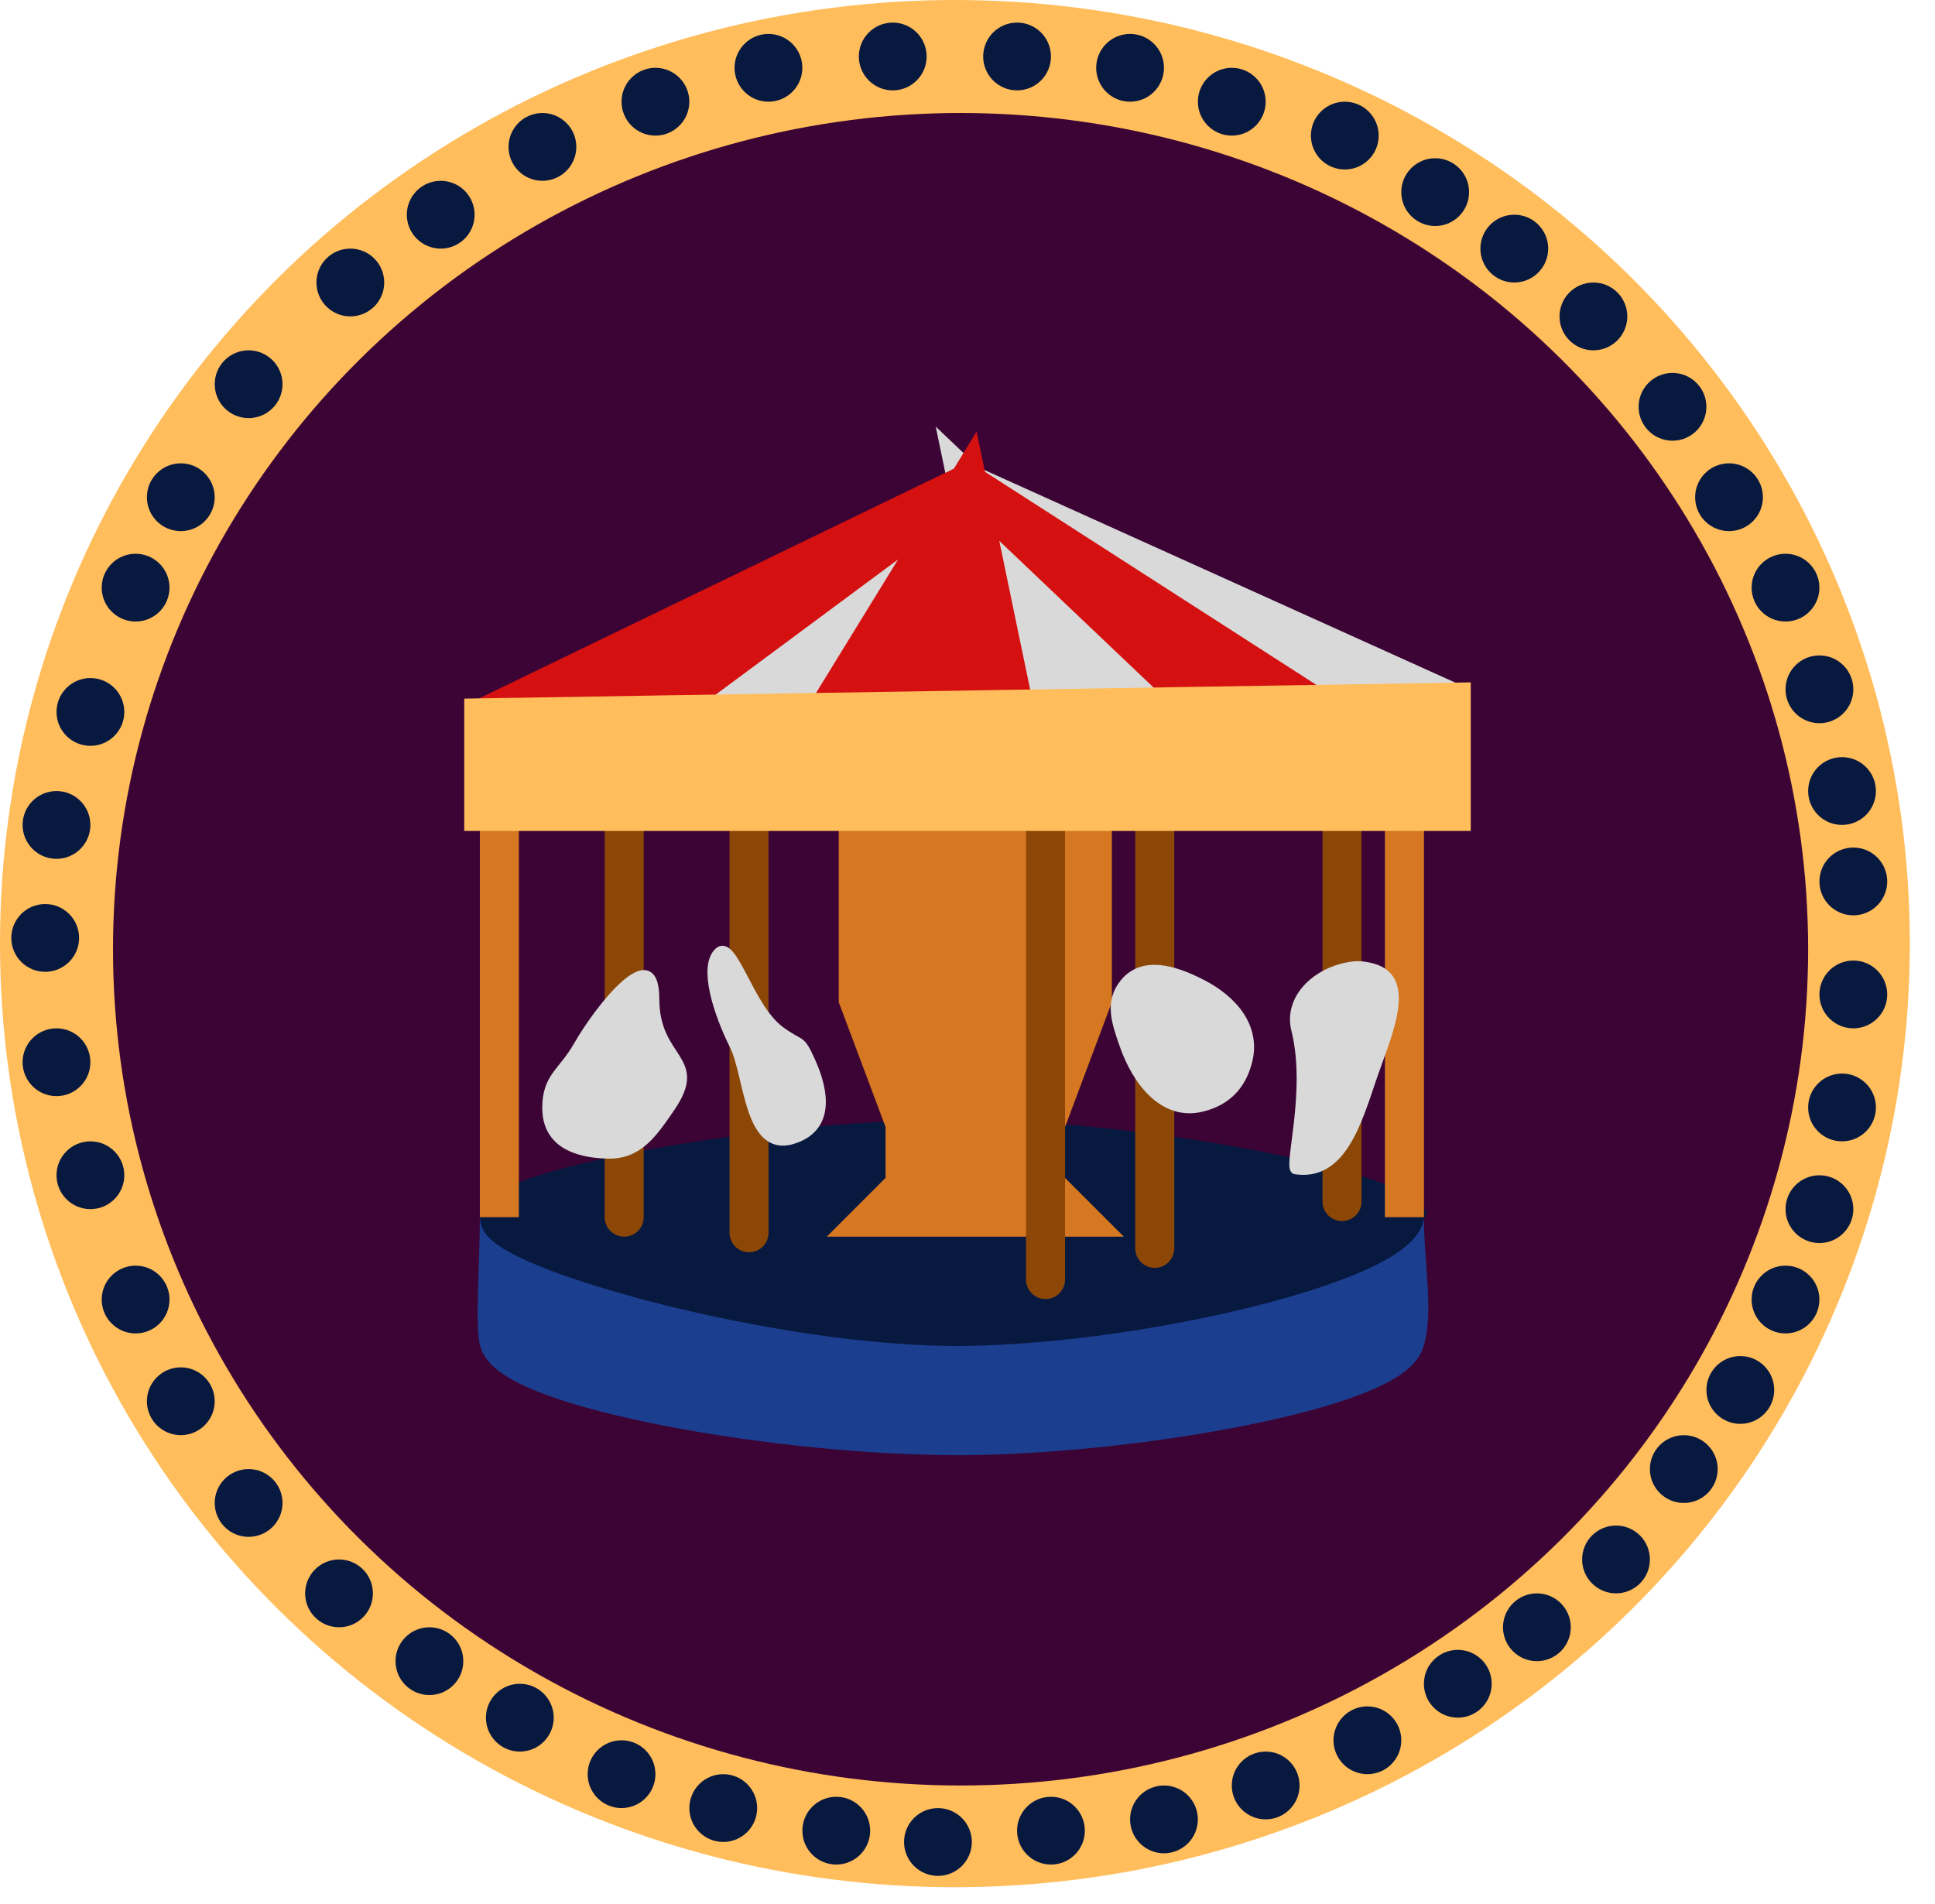 <svg width="62" height="61" viewBox="0 0 62 61" fill="none" xmlns="http://www.w3.org/2000/svg">
<ellipse cx="30.597" cy="30.235" rx="30.597" ry="30.235" fill="#FFBD5B"/>
<ellipse cx="30.778" cy="30.416" rx="27.157" ry="26.795" fill="#3B0434"/>
<circle cx="5.793" cy="15.932" r="1.086" fill="#081940"/>
<circle cx="7.966" cy="12.311" r="1.086" fill="#081940"/>
<circle cx="11.225" cy="9.052" r="1.086" fill="#081940"/>
<circle cx="14.121" cy="6.88" r="1.086" fill="#081940"/>
<circle cx="17.38" cy="4.707" r="1.086" fill="#081940"/>
<circle cx="21.001" cy="3.259" r="1.086" fill="#081940"/>
<circle cx="24.622" cy="2.173" r="1.086" fill="#081940"/>
<circle cx="28.605" cy="1.81" r="1.086" fill="#081940"/>
<circle cx="32.588" cy="1.81" r="1.086" fill="#081940"/>
<circle cx="36.209" cy="2.173" r="1.086" fill="#081940"/>
<circle cx="39.468" cy="3.259" r="1.086" fill="#081940"/>
<circle cx="43.089" cy="4.345" r="1.086" fill="#081940"/>
<circle cx="45.985" cy="6.156" r="1.086" fill="#081940"/>
<circle cx="48.52" cy="7.966" r="1.086" fill="#081940"/>
<circle cx="51.055" cy="10.139" r="1.086" fill="#081940"/>
<circle cx="53.589" cy="13.035" r="1.086" fill="#081940"/>
<circle cx="55.4" cy="15.932" r="1.086" fill="#081940"/>
<circle cx="57.21" cy="18.829" r="1.086" fill="#081940"/>
<circle cx="58.297" cy="22.087" r="1.086" fill="#081940"/>
<circle cx="59.021" cy="25.346" r="1.086" fill="#081940"/>
<circle cx="59.383" cy="28.243" r="1.086" fill="#081940"/>
<circle cx="59.383" cy="31.864" r="1.086" fill="#081940"/>
<circle cx="59.021" cy="35.485" r="1.086" fill="#081940"/>
<circle cx="58.297" cy="38.744" r="1.086" fill="#081940"/>
<circle cx="57.21" cy="41.64" r="1.086" fill="#081940"/>
<circle cx="55.762" cy="44.537" r="1.086" fill="#081940"/>
<circle cx="53.951" cy="47.072" r="1.086" fill="#081940"/>
<circle cx="51.779" cy="49.968" r="1.086" fill="#081940"/>
<circle cx="49.244" cy="52.141" r="1.086" fill="#081940"/>
<circle cx="46.71" cy="53.951" r="1.086" fill="#081940"/>
<circle cx="43.813" cy="55.762" r="1.086" fill="#081940"/>
<circle cx="40.554" cy="57.21" r="1.086" fill="#081940"/>
<circle cx="37.295" cy="58.297" r="1.086" fill="#081940"/>
<circle cx="33.674" cy="58.658" r="1.086" fill="#081940"/>
<circle cx="30.053" cy="59.021" r="1.086" fill="#081940"/>
<circle cx="26.795" cy="58.658" r="1.086" fill="#081940"/>
<circle cx="23.174" cy="57.934" r="1.086" fill="#081940"/>
<circle cx="19.915" cy="56.848" r="1.086" fill="#081940"/>
<circle cx="16.656" cy="55.038" r="1.086" fill="#081940"/>
<circle cx="13.759" cy="53.227" r="1.086" fill="#081940"/>
<circle cx="10.863" cy="51.055" r="1.086" fill="#081940"/>
<circle cx="7.966" cy="48.158" r="1.086" fill="#081940"/>
<circle cx="5.793" cy="44.899" r="1.086" fill="#081940"/>
<circle cx="4.345" cy="41.64" r="1.086" fill="#081940"/>
<circle cx="2.897" cy="37.657" r="1.086" fill="#081940"/>
<circle cx="1.81" cy="34.036" r="1.086" fill="#081940"/>
<circle cx="1.448" cy="30.053" r="1.086" fill="#081940"/>
<circle cx="1.81" cy="26.433" r="1.086" fill="#081940"/>
<circle cx="2.897" cy="22.812" r="1.086" fill="#081940"/>
<circle cx="4.345" cy="18.829" r="1.086" fill="#081940"/>
<path d="M31 42.5C36.635 42.411 44.5 40.5 45 39C45 40.562 45.316 42.051 45 43C44.5 44.5 36.523 45.948 31 46C25.09 46.055 16.5 44.5 16 43C15.842 42.526 16 40.562 16 39C16 40 24.985 42.595 31 42.5Z" fill="#1B3E8F" stroke="#1B3E8F" stroke-width="1.25"/>
<path d="M31 42.5C36.635 42.411 44.5 40.5 45 39C44.145 38.144 38.57 36.97 33.5 36.608C32.644 36.547 31.802 36.509 31 36.5C30.359 36.493 29.688 36.504 29 36.532C23.308 36.763 16.446 38.108 16 39C16 40 24.985 42.595 31 42.5Z" fill="#081940" stroke="#081940" stroke-width="1.25"/>
<path d="M27.5 32V26H35V32L33.5 36V36.608V38L34.5 39H28L29 38V36.532V36L27.5 32Z" fill="#D67821"/>
<path d="M16 26C16 26 16 33.923 16 39M45 26C45 26 45 33.923 45 39M29 38H33.5M29 38L28 39H34.5L33.5 38M29 38V36.532V36L27.5 32V26H35V32L33.5 36V36.608V38" stroke="#D67821" stroke-width="1.25"/>
<path d="M19.375 39C19.375 39.345 19.655 39.625 20 39.625C20.345 39.625 20.625 39.345 20.625 39H19.375ZM23.375 39.5C23.375 39.845 23.655 40.125 24 40.125C24.345 40.125 24.625 39.845 24.625 39.5H23.375ZM32.875 41C32.875 41.345 33.155 41.625 33.5 41.625C33.845 41.625 34.125 41.345 34.125 41H32.875ZM36.375 40C36.375 40.345 36.655 40.625 37 40.625C37.345 40.625 37.625 40.345 37.625 40H36.375ZM42.375 38.5C42.375 38.845 42.655 39.125 43 39.125C43.345 39.125 43.625 38.845 43.625 38.5H42.375ZM20 26H19.375V39H20H20.625V26H20ZM24 26H23.375V39.5H24H24.625V26H24ZM33.5 26H32.875V41H33.5H34.125V26H33.5ZM37 26H36.375V40H37H37.625V26H37ZM43 26H42.375V38.5H43H43.625V26H43Z" fill="#8C4706"/>
<path d="M18.5 33.5C19.199 32.278 21 30 21 32C21 34 22.609 33.881 21.5 35.5C20.948 36.305 20.476 37.017 19.5 37C18.396 36.981 17.5 36.605 17.5 35.5C17.5 34.5 18.006 34.364 18.5 33.5Z" fill="#D9D9D9"/>
<path d="M23.5 33.5C23 32.5 22.5 31 23 30.5C23.5 30 23.998 32.252 25 33C25.7 33.522 25.64 33.204 26 34C26.469 35.037 26.567 36.104 25.5 36.5C23.947 37.077 24 34.5 23.5 33.5Z" fill="#D9D9D9"/>
<path d="M36 33.499C35.741 32.763 35.512 32.11 36 31.5C36.61 30.738 37.63 31.056 38.5 31.5C39.514 32.017 40.276 32.895 40 34C39.799 34.804 39.306 35.307 38.5 35.5C37.284 35.791 36.414 34.68 36 33.5L36 33.499Z" fill="#D9D9D9"/>
<path d="M41.5 33C41.263 32.053 42.055 31.244 43 31C43.378 30.902 43.624 30.893 44 31C45.314 31.375 44.44 33.206 44 34.5C43.509 35.944 43.007 37.734 41.5 37.5C41.218 37.456 42 35 41.5 33Z" fill="#D9D9D9"/>
<path d="M18.5 33.5C19.199 32.278 21 30 21 32C21 34 22.609 33.881 21.5 35.5C20.948 36.305 20.476 37.017 19.5 37C18.396 36.981 17.5 36.605 17.5 35.5C17.5 34.5 18.006 34.364 18.5 33.5Z" stroke="#D9D9D9" stroke-width="0.25"/>
<path d="M23.5 33.5C23 32.5 22.5 31 23 30.5C23.5 30 23.998 32.252 25 33C25.7 33.522 25.64 33.204 26 34C26.469 35.037 26.567 36.104 25.5 36.5C23.947 37.077 24 34.5 23.5 33.5Z" stroke="#D9D9D9" stroke-width="0.25"/>
<path d="M36 33.499C35.741 32.763 35.512 32.11 36 31.5C36.61 30.738 37.63 31.056 38.5 31.5C39.514 32.017 40.276 32.895 40 34C39.799 34.804 39.306 35.307 38.5 35.5C37.284 35.791 36.414 34.68 36 33.5L36 33.499Z" stroke="#D9D9D9" stroke-width="0.25"/>
<path d="M41.5 33C41.263 32.053 42.055 31.244 43 31C43.378 30.902 43.624 30.893 44 31C45.314 31.375 44.44 33.206 44 34.5C43.509 35.944 43.007 37.734 41.5 37.5C41.218 37.456 42 35 41.5 33Z" stroke="#D9D9D9" stroke-width="0.25"/>
<path d="M31 15.5L46.5 22.5L42 22.573L31 15.5L38.5 22.629L32.5 22.726L31 15.5L26.5 22.823L21 22.911L31 15.5Z" fill="#D9D9D9"/>
<path d="M31 15.5L46.5 22.5L42 22.573L31 15.5ZM31 15.5L38.5 22.629L32.5 22.726L31 15.5ZM31 15.5L26.5 22.823L21 22.911L31 15.5Z" stroke="#D9D9D9" stroke-width="1.25"/>
<path d="M15.5 23L31 15.5L42 22.573L38.5 22.629L31 15.5L32.5 22.726L26.5 22.823L31 15.5L21 22.911L15.5 23Z" fill="#D51010"/>
<path d="M31 15.5L15.5 23L21 22.911L31 15.5ZM31 15.5L42 22.573L38.5 22.629L31 15.5ZM31 15.5L32.5 22.726L26.5 22.823L31 15.5Z" stroke="#D51010" stroke-width="1.25"/>
<path d="M46.5 22.5L42 22.573L38.5 22.629L32.5 22.726L26.5 22.823L21 22.911L15.5 23V26H16H27.5H35H45H46.5V22.5Z" fill="#FFBD5B" stroke="#FFBD5B" stroke-width="1.25"/>
</svg>
